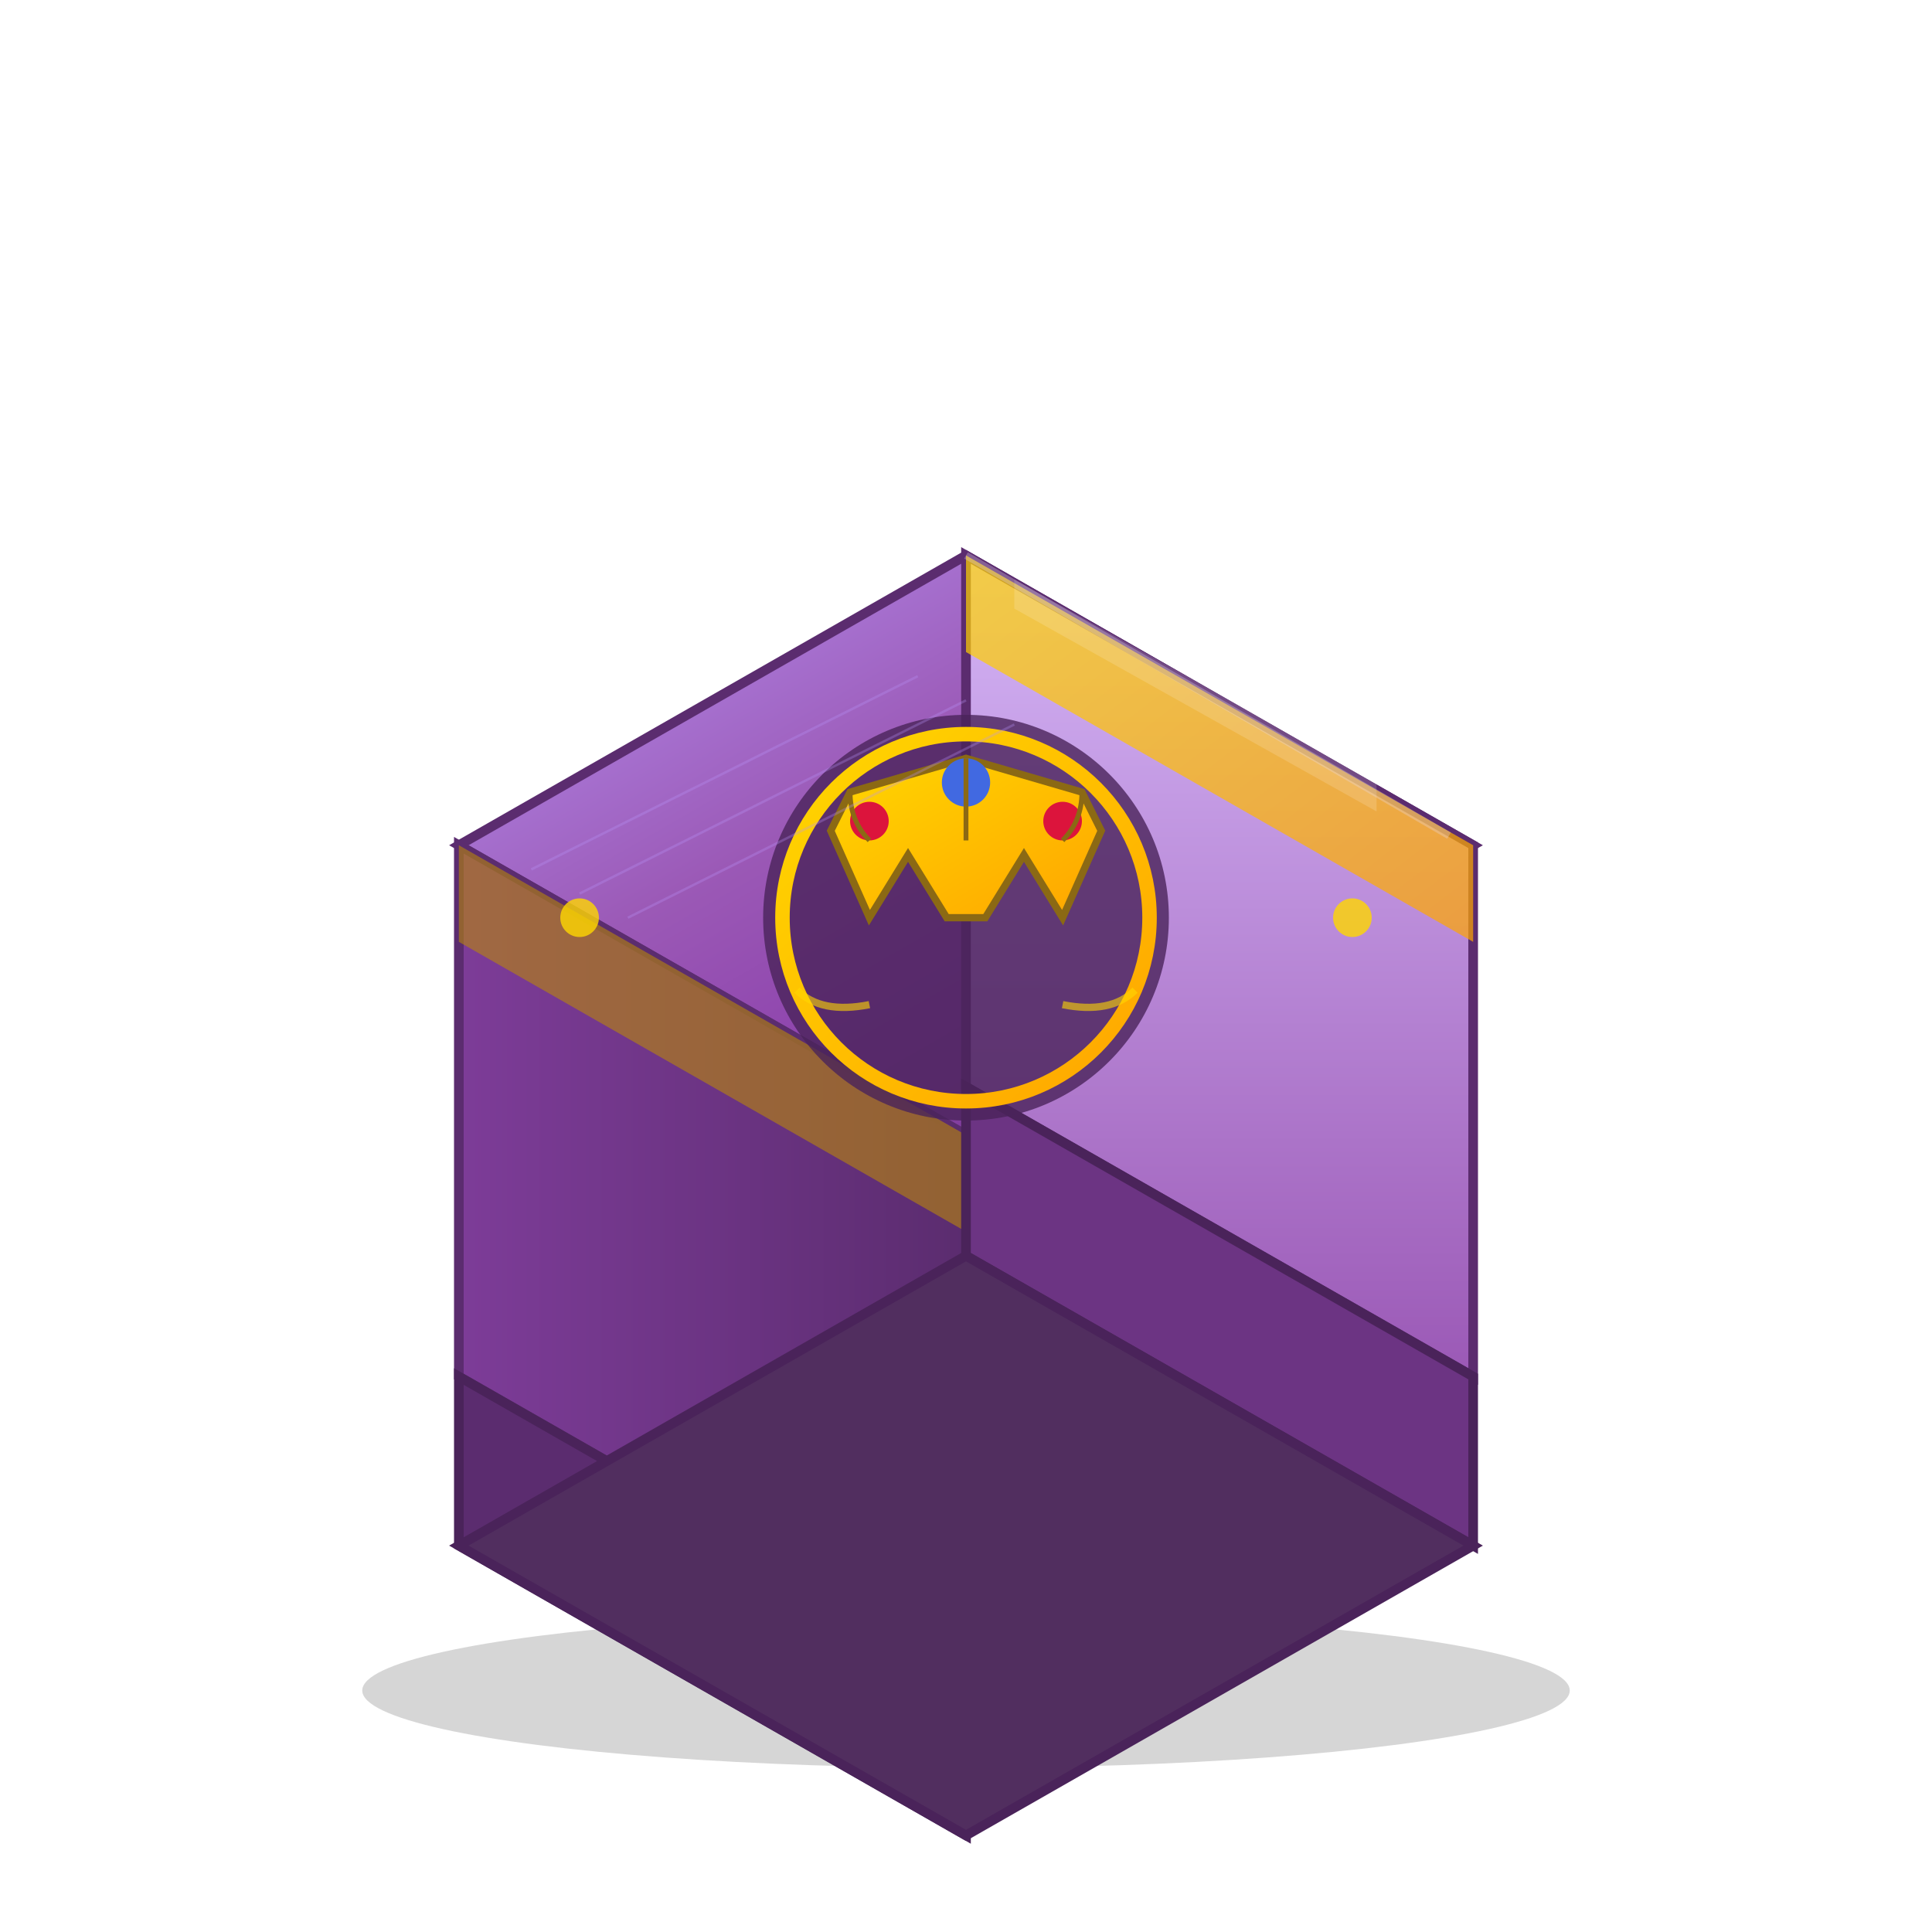 <svg xmlns="http://www.w3.org/2000/svg" viewBox="0 0 400 400">
  <defs>
    <linearGradient id="purpleMain" x1="0%" y1="0%" x2="100%" y2="100%">
      <stop offset="0%" style="stop-color:#B794F6;stop-opacity:1" />
      <stop offset="40%" style="stop-color:#9B59B6;stop-opacity:1" />
      <stop offset="60%" style="stop-color:#8E44AD;stop-opacity:1" />
      <stop offset="100%" style="stop-color:#6C3483;stop-opacity:1" />
    </linearGradient>
    <linearGradient id="purpleTop" x1="0%" y1="0%" x2="0%" y2="100%">
      <stop offset="0%" style="stop-color:#D4B5F6;stop-opacity:1" />
      <stop offset="100%" style="stop-color:#9B59B6;stop-opacity:1" />
    </linearGradient>
    <linearGradient id="purpleSide" x1="0%" y1="0%" x2="100%" y2="0%">
      <stop offset="0%" style="stop-color:#7D3C98;stop-opacity:1" />
      <stop offset="100%" style="stop-color:#5B2C6F;stop-opacity:1" />
    </linearGradient>
    <linearGradient id="goldTrim" x1="0%" y1="0%" x2="100%" y2="100%">
      <stop offset="0%" style="stop-color:#FFD700;stop-opacity:1" />
      <stop offset="100%" style="stop-color:#FFA500;stop-opacity:1" />
    </linearGradient>
    <filter id="blur"><feGaussianBlur stdDeviation="2"/></filter>
  </defs>
  
  <!-- Shadow -->
  <ellipse cx="200" cy="350" rx="125" ry="16" fill="#000" opacity="0.4" filter="url(#blur)"/>
  
  <!-- Ornate box -->
  <path d="M 95,175 L 200,115 L 305,175 L 200,235 Z" fill="url(#purpleMain)" stroke="#5B2C6F" stroke-width="2"/>
  <path d="M 200,115 L 305,175 L 305,285 L 200,225 Z" fill="url(#purpleTop)" stroke="#5B2C6F" stroke-width="2"/>
  <path d="M 95,175 L 200,235 L 200,345 L 95,285 Z" fill="url(#purpleSide)" stroke="#5B2C6F" stroke-width="2"/>
  
  <!-- Gold ornamental borders -->
  <path d="M 200,115 L 305,175 L 305,195 L 200,135 Z" fill="url(#goldTrim)" opacity="0.7"/>
  <path d="M 95,175 L 200,235 L 200,255 L 95,195 Z" fill="#B8860B" opacity="0.6"/>
  
  <!-- Base platform -->
  <path d="M 200,225 L 305,285 L 305,320 L 200,260 Z" fill="#6C3483" stroke="#4A235A" stroke-width="2"/>
  <path d="M 95,285 L 200,345 L 200,380 L 95,320 Z" fill="#5B2C6F" stroke="#4A235A" stroke-width="2"/>
  <path d="M 200,260 L 305,320 L 200,380 L 95,320 Z" fill="#512E5F" stroke="#4A235A" stroke-width="2"/>
  
  <!-- Royal crown emblem -->
  <g transform="translate(200, 190)">
    <!-- Crown base circle -->
    <circle r="42" fill="#4A235A" opacity="0.8"/>
    <circle r="38" fill="none" stroke="url(#goldTrim)" stroke-width="3"/>
    
    <!-- Crown -->
    <g transform="translate(0, -8)">
      <path d="M -28,-10 L -20,8 L -12,-5 L -4,8 L 4,8 L 12,-5 L 20,8 L 28,-10 L 24,-18 L 0,-25 L -24,-18 Z" 
            fill="url(#goldTrim)" stroke="#8B6914" stroke-width="1.5"/>
      <circle cx="-20" cy="-12" r="4" fill="#DC143C"/>
      <circle cx="0" cy="-20" r="5" fill="#4169E1"/>
      <circle cx="20" cy="-12" r="4" fill="#DC143C"/>
      
      <!-- Crown details -->
      <path d="M -24,-18 Q -24,-12 -20,-8 M 24,-18 Q 24,-12 20,-8 M 0,-25 L 0,-8" 
            stroke="#8B6914" stroke-width="1" fill="none"/>
    </g>
    
    <!-- Decorative scrollwork -->
    <path d="M -35,15 Q -30,20 -20,18 M 35,15 Q 30,20 20,18" 
          stroke="#FFD700" stroke-width="1.5" fill="none" opacity="0.6"/>
  </g>
  
  <!-- Decorative gold corners -->
  <circle cx="120" cy="190" r="4" fill="#FFD700" opacity="0.8"/>
  <circle cx="280" cy="190" r="4" fill="#FFD700" opacity="0.8"/>
  
  <!-- Velvet texture lines -->
  <path d="M 110,180 L 190,140" stroke="#B794F6" stroke-width="0.5" opacity="0.3"/>
  <path d="M 120,185 L 200,145" stroke="#B794F6" stroke-width="0.5" opacity="0.3"/>
  <path d="M 130,190 L 210,150" stroke="#B794F6" stroke-width="0.5" opacity="0.3"/>
  
  <!-- Highlights -->
  <path d="M 210,120 L 285,162 L 285,168 L 210,126 Z" fill="#FFF" opacity="0.15"/>
  <line x1="200" y1="115" x2="300" y2="173" stroke="#E8DAEF" stroke-width="1.5" opacity="0.3"/>
</svg>